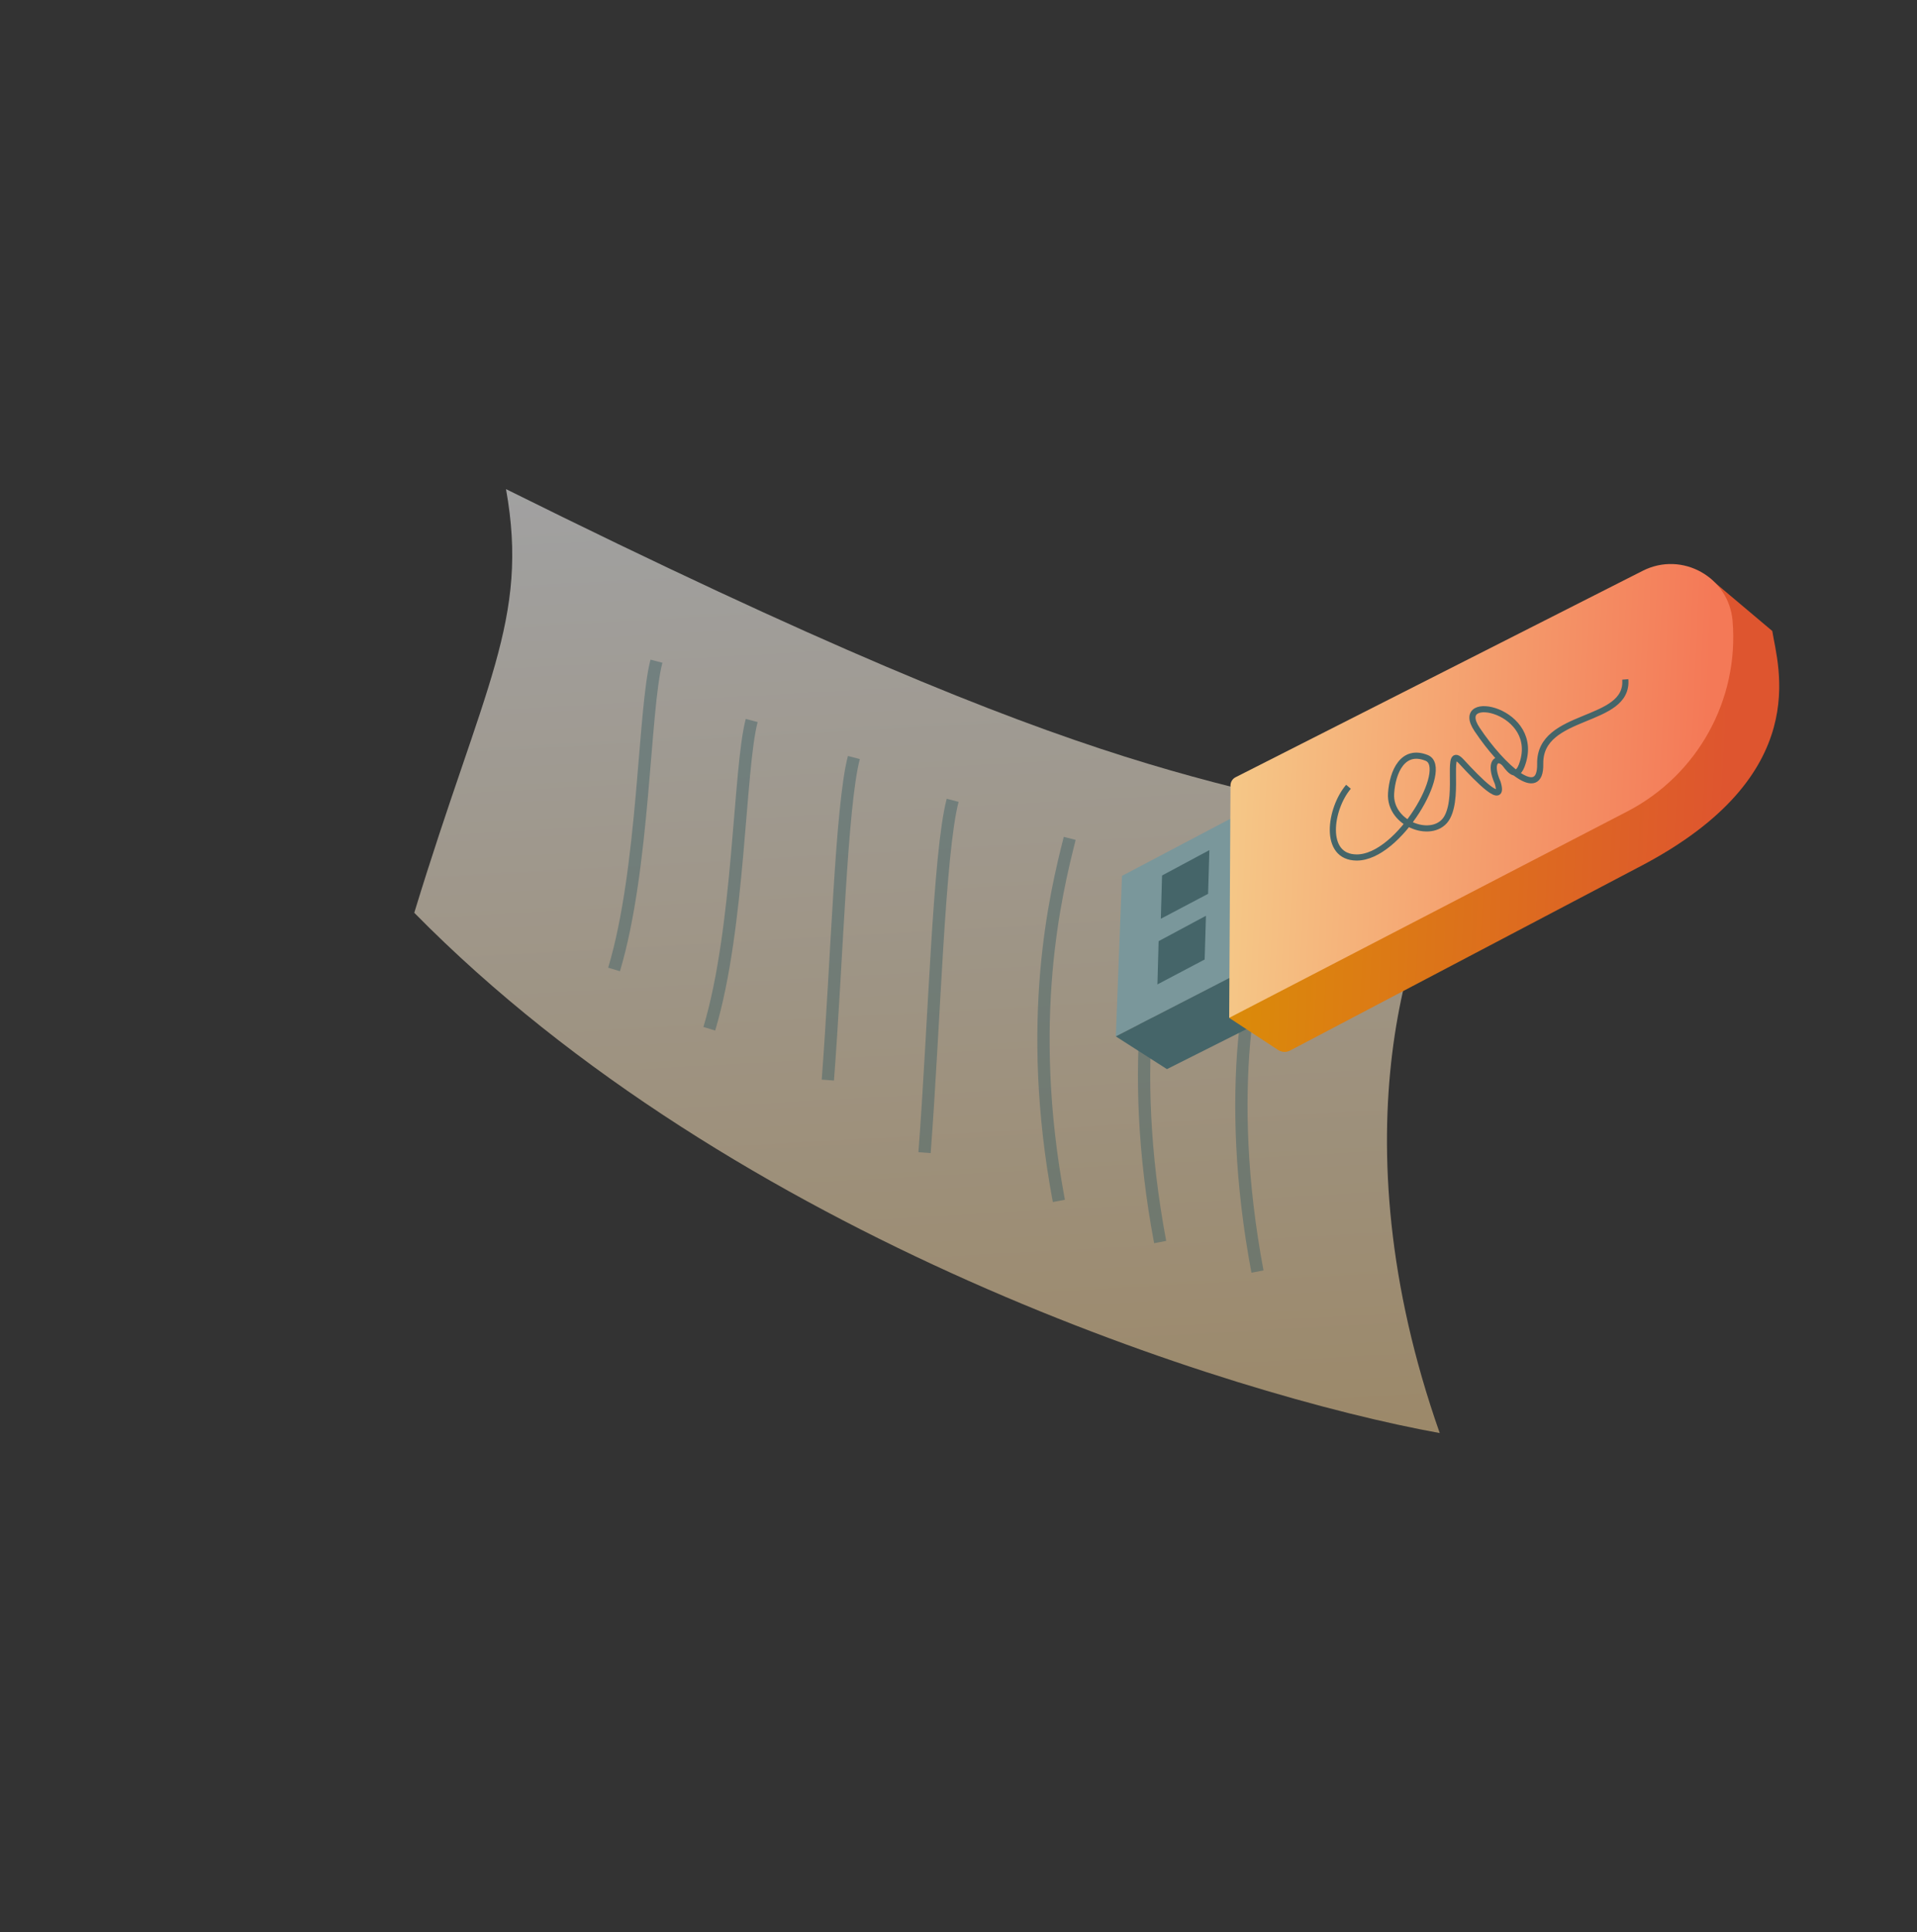<svg width="624" height="629" viewBox="0 0 624 629" fill="none" xmlns="http://www.w3.org/2000/svg">
<rect x="0" y="0" width="624" height="629" fill="#333333" stroke="none"/>
<path opacity="0.54" d="M134.846 297.17C239.222 403.306 400.868 454.314 468.643 466.552C434.328 369.072 459.262 298.254 476.019 275.03C392.594 250.87 370.027 261.18 164.712 159.245C172.366 201.921 157.492 222.954 134.846 297.17Z" fill="url(#paint0_linear_193_1724)"/>
<path opacity="0.5" d="M414.723 297.057C406.974 312.379 398.267 355.131 409.317 413.978" stroke="#456569" stroke-width="4"/>
<path opacity="0.5" d="M383.047 287.449C375.298 302.772 366.591 345.524 377.641 404.371" stroke="#456569" stroke-width="4"/>
<path opacity="0.5" d="M348.204 272.945C343.64 290.943 333.62 332.124 344.67 390.971" stroke="#456569" stroke-width="4"/>
<path opacity="0.5" d="M310.097 260.552C305.561 277.917 304.163 333.219 300.948 375.264" stroke="#456569" stroke-width="4"/>
<path opacity="0.5" d="M277.942 246.624C273.773 262.524 272.447 313.15 269.468 351.641" stroke="#456569" stroke-width="4"/>
<path opacity="0.5" d="M244.683 234.568C240.513 250.468 240.778 301.908 230.882 334.928" stroke="#456569" stroke-width="4"/>
<path opacity="0.5" d="M213.681 215.265C209.512 231.165 209.776 282.605 199.88 315.625" stroke="#456569" stroke-width="4"/>
<path d="M365.218 285.156L403.45 264.996L401.733 317.699L363.207 337.43L365.218 285.156Z" fill="#7A979B"/>
<path d="M379.85 348.07L410.94 332.444L402.221 317.347L363.209 337.419L379.85 348.07Z" fill="#456569"/>
<path d="M576.893 205.43L556.473 188.219L504.464 239.585L400.108 331.38L415.949 341.785C417.166 342.584 418.655 342.693 419.943 342.015C434.832 334.179 527.102 285.618 533.949 282.041C590.704 252.382 578.659 216.773 576.893 205.43Z" fill="url(#paint1_linear_193_1724)"/>
<path d="M400.108 331.38L400.541 255.703C400.547 254.579 401.181 253.553 402.184 253.045L534.732 185.828C547.51 179.348 562.783 187.876 563.969 202.154C566.103 227.846 552.591 252.303 529.705 264.172L400.108 331.38Z" fill="url(#paint2_linear_193_1724)"/>
<path d="M378.256 285.034L393.661 276.768L393.24 291.001L377.863 299.112L378.256 285.034Z" fill="#456569"/>
<path d="M377.143 306.412L392.548 298.147L392.127 312.379L376.75 320.491L377.143 306.412Z" fill="#456569"/>
<path d="M438.943 256.143C432.886 263.233 430.541 279.137 441.623 279.171C455.477 279.213 472.129 249.882 464.408 246.755C456.687 243.628 453.293 251.152 452.813 258.251C452.112 268.602 467.065 273.691 471.135 265.989C475.205 258.287 470.351 242.111 475.751 248.006C481.151 253.901 489.883 262.806 487.521 254.863C484.527 248.159 487.315 246.081 489.673 248.45C490.476 249.232 493.344 254.398 495.306 249.308C502.307 231.151 472.422 224.922 480.786 237.453C489.151 249.985 501.578 260.95 501.352 248.685C501.039 231.718 530.233 235.785 529.04 221.196" stroke="#456569" stroke-width="2"/>
<defs>
<linearGradient id="paint0_linear_193_1724" x1="383.323" y1="149.749" x2="403.451" y2="514.619" gradientUnits="userSpaceOnUse">
<stop stop-color="white"/>
<stop offset="1" stop-color="#F5CC8A"/>
</linearGradient>
<linearGradient id="paint1_linear_193_1724" x1="563.406" y1="223.271" x2="405.173" y2="216.193" gradientUnits="userSpaceOnUse">
<stop stop-color="#DE552F"/>
<stop offset="1" stop-color="#DB8B09"/>
</linearGradient>
<linearGradient id="paint2_linear_193_1724" x1="557.184" y1="206.858" x2="394.102" y2="199.229" gradientUnits="userSpaceOnUse">
<stop stop-color="#F47957"/>
<stop offset="1" stop-color="#F5CC8A"/>
</linearGradient>
</defs>
</svg>
